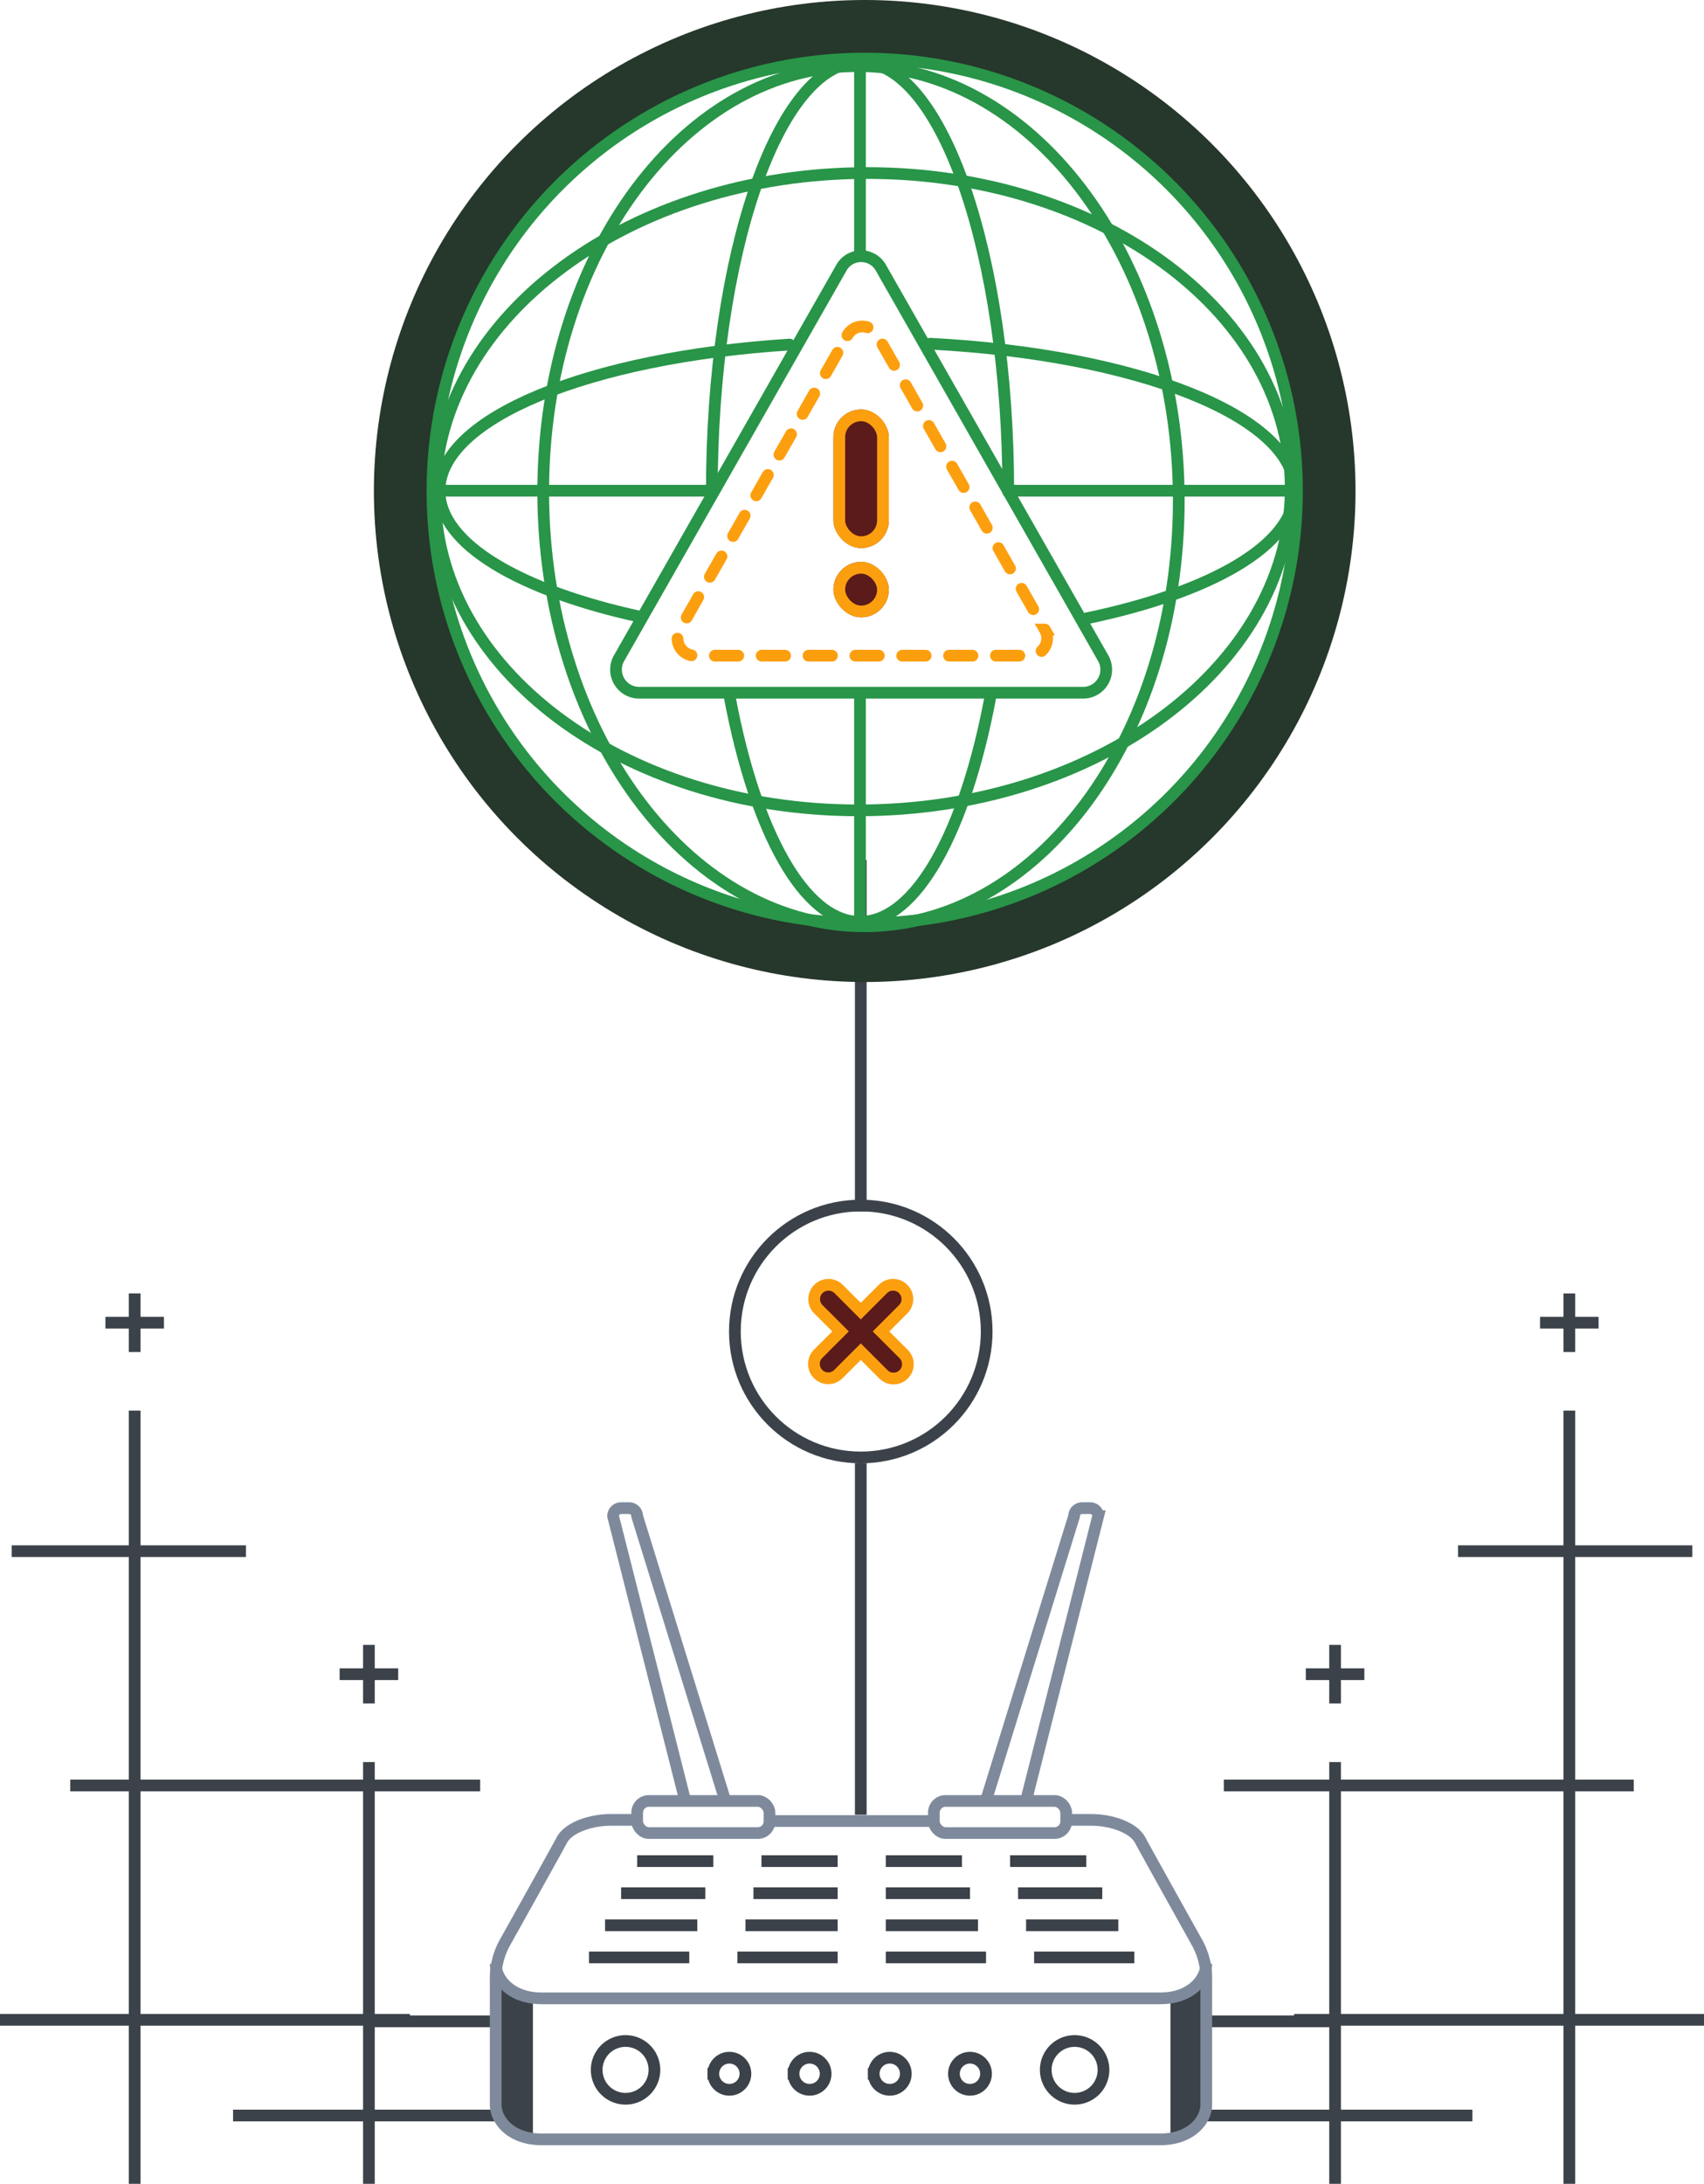 <svg xmlns="http://www.w3.org/2000/svg" width="291.001" height="372.8" viewBox="0 0 291.001 372.8">
  <g id="images" transform="translate(-521 -131.2)">
    <path id="Прямоугольник_1_копия_12" data-name="Прямоугольник 1 копия 12" d="M845,491V464H807v27h-2V464h-6v-2h6V424H787v-2h18v-3h2v3h38V384H827v-2h18V359h2v23h20v2H847v38h10v2H847v38h22v2H847v27Zm0-29V424H807v38Zm-40-53v-4h-4v-2h4v-4h2v4h4v2h-4v4Zm40-60v-4h-4v-2h4v-4h2v4h4v2h-4v4Z" transform="translate(-57 13)" fill="#3c4249"/>
    <path id="Прямоугольник_1_копия_12-2" data-name="Прямоугольник 1 копия 12" d="M58,0V27H20V0H18V27H12v2h6V67H0v2H18v3h2V69H58v38H40v2H58v23h2V109H80v-2H60V69H70V67H60V29H82V27H60V0Zm0,29V67H20V29ZM18,82v4H14v2h4v4h2V88h4V86H20V82Zm40,60v4H54v2h4v4h2v-4h4v-2H60v-4Z" transform="translate(603 504) rotate(180)" fill="#3c4249"/>
    <g id="Группа_1" data-name="Группа 1" transform="translate(-14 21)">
      <line id="Фигура_758" data-name="Фигура 758" y1="60" transform="translate(682 360)" fill="none" stroke="#3c4249" stroke-width="2"/>
      <line id="Фигура_758_копия" data-name="Фигура 758 копия" y1="60" transform="translate(682 257)" fill="none" stroke="#3c4249" stroke-width="2"/>
      <g id="Группа_2" data-name="Группа 2">
        <line id="Фигура_3_копия_7" data-name="Фигура 3 копия 7" x2="45.18" transform="translate(741.27 471.34)" fill="none" stroke="#3c4249" stroke-width="2"/>
        <line id="Фигура_3_копия_8" data-name="Фигура 3 копия 8" x2="45.18" transform="translate(574.8 471.34)" fill="none" stroke="#3c4249" stroke-width="2"/>
        <line id="Фигура_3_копия_9" data-name="Фигура 3 копия 9" x2="21.05" transform="translate(741.27 455.26)" fill="none" stroke="#3c4249" stroke-width="2"/>
        <line id="Фигура_3_копия_9-2" data-name="Фигура 3 копия 9" x2="21.05" transform="translate(598.93 455.26)" fill="none" stroke="#3c4249" stroke-width="2"/>
        <path id="Фигура_2_копия" data-name="Фигура 2 копия" d="M734.886,451.88a6.563,6.563,0,0,0,3.424-1.37,27.962,27.962,0,0,0,2.739-2.739v22.6a6.457,6.457,0,0,1-2.054,3.424,16.659,16.659,0,0,1-4.108,2.055ZM621.9,473.792a6.461,6.461,0,0,1-2.055-3.424v-22.6a28.074,28.074,0,0,0,2.739,2.739,6.565,6.565,0,0,0,3.424,1.37v23.967A16.643,16.643,0,0,1,621.9,473.792Z" fill="#3c4249"/>
        <path id="Фигура_1_копия" data-name="Фигура 1 копия" d="M716.928,420.872h4.422c3.361,0,7.185,1.263,8.352,3.439s8.661,15.608,9.826,17.687A12.612,12.612,0,0,1,741,448.385V469.51c0,2.542-2.5,5.9-7.861,5.9H627.513c-5.357,0-7.861-3.353-7.861-5.9V448.385A12.612,12.612,0,0,1,621.126,442c1.165-2.078,8.659-15.511,9.826-17.687s4.992-3.439,8.352-3.439h4.422" fill="none" stroke="#7e8a9c" stroke-width="2"/>
        <line id="Фигура_4" data-name="Фигура 4" x1="28.07" transform="translate(666.41 421.07)" fill="none" stroke="#7e8a9c" stroke-width="2"/>
        <rect id="Прямоугольник_2" data-name="Прямоугольник 2" width="22.6" height="5.48" rx="2" transform="translate(643.81 417.64)" fill="none" stroke="#7e8a9c" stroke-width="2"/>
        <path id="Прямоугольник_3" data-name="Прямоугольник 3" d="M652.029,417.642,639.7,369.024a1.369,1.369,0,0,1,1.37-1.37h1.37a1.37,1.37,0,0,1,1.37,1.37l15.065,48.618" fill="none" stroke="#7e8a9c" stroke-width="2"/>
        <path id="Прямоугольник_3_копия" data-name="Прямоугольник 3 копия" d="M710.213,417.642l12.326-48.618a1.369,1.369,0,0,0-1.37-1.37H719.8a1.37,1.37,0,0,0-1.37,1.37l-15.065,48.618" fill="none" stroke="#7e8a9c" stroke-width="2"/>
        <rect id="Прямоугольник_2_копия" data-name="Прямоугольник 2 копия" width="22.6" height="5.48" rx="2" transform="translate(694.48 417.64)" fill="none" stroke="#7e8a9c" stroke-width="2"/>
        <path id="Фигура_1_копия_2" data-name="Фигура 1 копия 2" d="M741,445.437c0,2.542-2.5,5.9-7.861,5.9H627.513c-5.357,0-7.861-3.354-7.861-5.9" fill="none" stroke="#7e8a9c" stroke-width="2"/>
        <path id="Эллипс_2_копия_5" data-name="Эллипс 2 копия 5" d="M713.59,463.55a4.93,4.93,0,1,1,4.93,4.929A4.93,4.93,0,0,1,713.59,463.55Zm-76.69,0a4.93,4.93,0,1,1,4.929,4.929A4.929,4.929,0,0,1,636.9,463.55Zm61.01.66a2.74,2.74,0,1,1,2.74,2.74A2.74,2.74,0,0,1,697.91,464.21Zm-13.7,0a2.74,2.74,0,1,1,2.74,2.74A2.74,2.74,0,0,1,684.21,464.21Zm-13.69,0a2.74,2.74,0,1,1,2.74,2.74A2.74,2.74,0,0,1,670.52,464.21Zm-13.7,0a2.74,2.74,0,1,1,2.74,2.74A2.74,2.74,0,0,1,656.82,464.21Z" fill="none" stroke="#3c4249" stroke-width="2"/>
        <g id="Группа_3" data-name="Группа 3">
          <line id="Фигура_3" data-name="Фигура 3" x2="17.12" transform="translate(635.59 444.35)" fill="none" stroke="#3c4249" stroke-width="2"/>
          <line id="Фигура_3_копия" data-name="Фигура 3 копия" x2="17.12" transform="translate(660.93 444.35)" fill="none" stroke="#3c4249" stroke-width="2"/>
          <line id="Фигура_3_копия_2" data-name="Фигура 3 копия 2" x2="17.12" transform="translate(686.27 444.35)" fill="none" stroke="#3c4249" stroke-width="2"/>
          <line id="Фигура_3_копия_3" data-name="Фигура 3 копия 3" x2="17.12" transform="translate(711.6 444.35)" fill="none" stroke="#3c4249" stroke-width="2"/>
          <line id="Фигура_3_копия_4" data-name="Фигура 3 копия 4" x2="15.75" transform="translate(638.33 438.87)" fill="none" stroke="#3c4249" stroke-width="2"/>
          <line id="Фигура_3_копия_4-2" data-name="Фигура 3 копия 4" x2="15.75" transform="translate(662.3 438.87)" fill="none" stroke="#3c4249" stroke-width="2"/>
          <line id="Фигура_3_копия_4-3" data-name="Фигура 3 копия 4" x2="15.75" transform="translate(686.27 438.87)" fill="none" stroke="#3c4249" stroke-width="2"/>
          <line id="Фигура_3_копия_4-4" data-name="Фигура 3 копия 4" x2="15.75" transform="translate(710.23 438.87)" fill="none" stroke="#3c4249" stroke-width="2"/>
          <line id="Фигура_3_копия_5" data-name="Фигура 3 копия 5" x2="14.38" transform="translate(641.07 433.39)" fill="none" stroke="#3c4249" stroke-width="2"/>
          <line id="Фигура_3_копия_5-2" data-name="Фигура 3 копия 5" x2="14.38" transform="translate(663.67 433.39)" fill="none" stroke="#3c4249" stroke-width="2"/>
          <line id="Фигура_3_копия_5-3" data-name="Фигура 3 копия 5" x2="14.38" transform="translate(686.27 433.39)" fill="none" stroke="#3c4249" stroke-width="2"/>
          <line id="Фигура_3_копия_5-4" data-name="Фигура 3 копия 5" x2="14.38" transform="translate(708.86 433.39)" fill="none" stroke="#3c4249" stroke-width="2"/>
          <line id="Фигура_3_копия_6" data-name="Фигура 3 копия 6" x2="13.01" transform="translate(643.81 427.91)" fill="none" stroke="#3c4249" stroke-width="2"/>
          <line id="Фигура_3_копия_6-2" data-name="Фигура 3 копия 6" x2="13.01" transform="translate(665.04 427.91)" fill="none" stroke="#3c4249" stroke-width="2"/>
          <line id="Фигура_3_копия_6-3" data-name="Фигура 3 копия 6" x2="13.01" transform="translate(686.27 427.91)" fill="none" stroke="#3c4249" stroke-width="2"/>
          <line id="Фигура_3_копия_6-4" data-name="Фигура 3 копия 6" x2="13.01" transform="translate(707.5 427.91)" fill="none" stroke="#3c4249" stroke-width="2"/>
        </g>
      </g>
      <g id="Группа_134_копия_4" data-name="Группа 134 копия 4">
        <g id="Эллипс_699" data-name="Эллипс 699" transform="translate(608.85 120.2)" fill="none" stroke="#26372b" stroke-linecap="round" stroke-width="10">
          <circle cx="73.82" cy="73.82" r="73.82" stroke="none"/>
          <circle cx="73.82" cy="73.82" r="78.82" fill="none"/>
        </g>
        <circle id="Эллипс_699_копия" data-name="Эллипс 699 копия" cx="73.82" cy="73.82" r="73.82" transform="translate(608.85 120.2)" fill="none" stroke="#289548" stroke-linecap="round" stroke-width="2"/>
        <path id="Эллипс_699_копия_7" data-name="Эллипс 699 копия 7" d="M682.036,121.482c29.972.413,54.268,33.619,54.268,74.167s-24.3,73.086-54.268,72.673-54.268-33.618-54.268-74.167S652.064,121.069,682.036,121.482Z" fill="none" stroke="#289548" stroke-linecap="round" stroke-width="2"/>
        <path id="Эллипс_699_копия_8" data-name="Эллипс 699 копия 8" d="M704.162,229.013c-4.278,22.962-12.654,38.561-22.287,38.561-9.561,0-17.883-15.366-22.19-38.045m-3.124-35.348c0-40.534,11.333-73.394,25.314-73.394s25.314,32.86,25.314,73.394" fill="none" stroke="#289548" stroke-linecap="round" stroke-width="2"/>
        <path id="Фигура_757" data-name="Фигура 757" d="M681.866,120.765v32.679m0,75.883v38.226" fill="none" stroke="#289548" stroke-linecap="round" stroke-width="2"/>
        <path id="Эллипс_699_копия_10" data-name="Эллипс 699 копия 10" d="M755.419,194.139c-.411,30.044-33.45,54.4-73.8,54.4s-72.72-24.355-72.309-54.4,33.45-54.4,73.8-54.4S755.83,164.1,755.419,194.139Z" fill="none" stroke="#289548" stroke-linecap="round" stroke-width="2"/>
        <path id="Эллипс_699_копия_10-2" data-name="Эллипс 699 копия 10" d="M644.378,215.5c-20.613-4.485-34.321-12.447-34.321-21.522,0-12.442,25.771-22.793,59.777-24.958m24-.144c35.235,1.806,62.278,12.357,62.278,25.1,0,9.253-14.253,17.349-35.546,21.782" fill="none" stroke="#289548" stroke-linecap="round" stroke-width="2"/>
        <path id="Фигура_757_копия" data-name="Фигура 757 копия" d="M756.133,193.969H707.506m-50.838,0H610.079" fill="none" stroke="#289548" stroke-linecap="round" stroke-width="2"/>
      </g>
      <path id="Треугольник_1" data-name="Треугольник 1" d="M677.454,156.119a3.865,3.865,0,0,1,6.74,0l37.958,66.632a3.944,3.944,0,0,1-3.37,5.915H642.865a3.944,3.944,0,0,1-3.37-5.915Z" transform="translate(1.235 -0.21)" fill="none" stroke="#289548" stroke-width="2"/>
      <path id="Треугольник_1-2" data-name="Треугольник 1" d="M667.989,155.634a2.915,2.915,0,0,1,5.082,0l28.623,50.245a2.974,2.974,0,0,1-2.541,4.461H641.907a2.974,2.974,0,0,1-2.541-4.461Z" transform="translate(11.732 11.79)" fill="none" stroke="#fc9f0f" stroke-linecap="round" stroke-width="2" stroke-dasharray="4 4"/>
      <g id="Прямоугольник_336" data-name="Прямоугольник 336" transform="translate(677.328 180.104)" fill="#5b1b1b" stroke="#fc9f0f" stroke-width="2">
        <rect width="9.461" height="23.653" rx="4.731" stroke="none"/>
        <rect x="1" y="1" width="7.461" height="21.653" rx="3.731" fill="none"/>
      </g>
      <g id="Прямоугольник_337" data-name="Прямоугольник 337" transform="translate(677.328 206.123)" fill="#5b1b1b" stroke="#fc9f0f" stroke-width="2">
        <rect width="9.461" height="9.461" rx="4.731" stroke="none"/>
        <rect x="1" y="1" width="7.461" height="7.461" rx="3.731" fill="none"/>
      </g>
      <path id="Прямоугольник_скругл._углы2086_копия" data-name="Прямоугольник, скругл. углы2086 копия" d="M739.823,1130.253,736,1126.43l-3.823,3.823a2.447,2.447,0,0,1-3.461-3.461l3.823-3.823-3.792-3.792a2.447,2.447,0,0,1,3.461-3.46l3.792,3.792,3.792-3.792a2.447,2.447,0,0,1,3.461,3.46l-3.792,3.792,3.823,3.823a2.448,2.448,0,1,1-3.461,3.461Z" transform="translate(-54 -785.484)" fill="#5b1b1b" stroke="#fc9f0f" stroke-width="2"/>
      <g id="Эллипс_2047_копия_3" data-name="Эллипс 2047 копия 3" transform="translate(659.5 315)" fill="none" stroke="#3c4249" stroke-width="2">
        <circle cx="22.5" cy="22.5" r="22.5" stroke="none"/>
        <circle cx="22.5" cy="22.5" r="21.5" fill="none"/>
      </g>
    </g>
  </g>
</svg>
